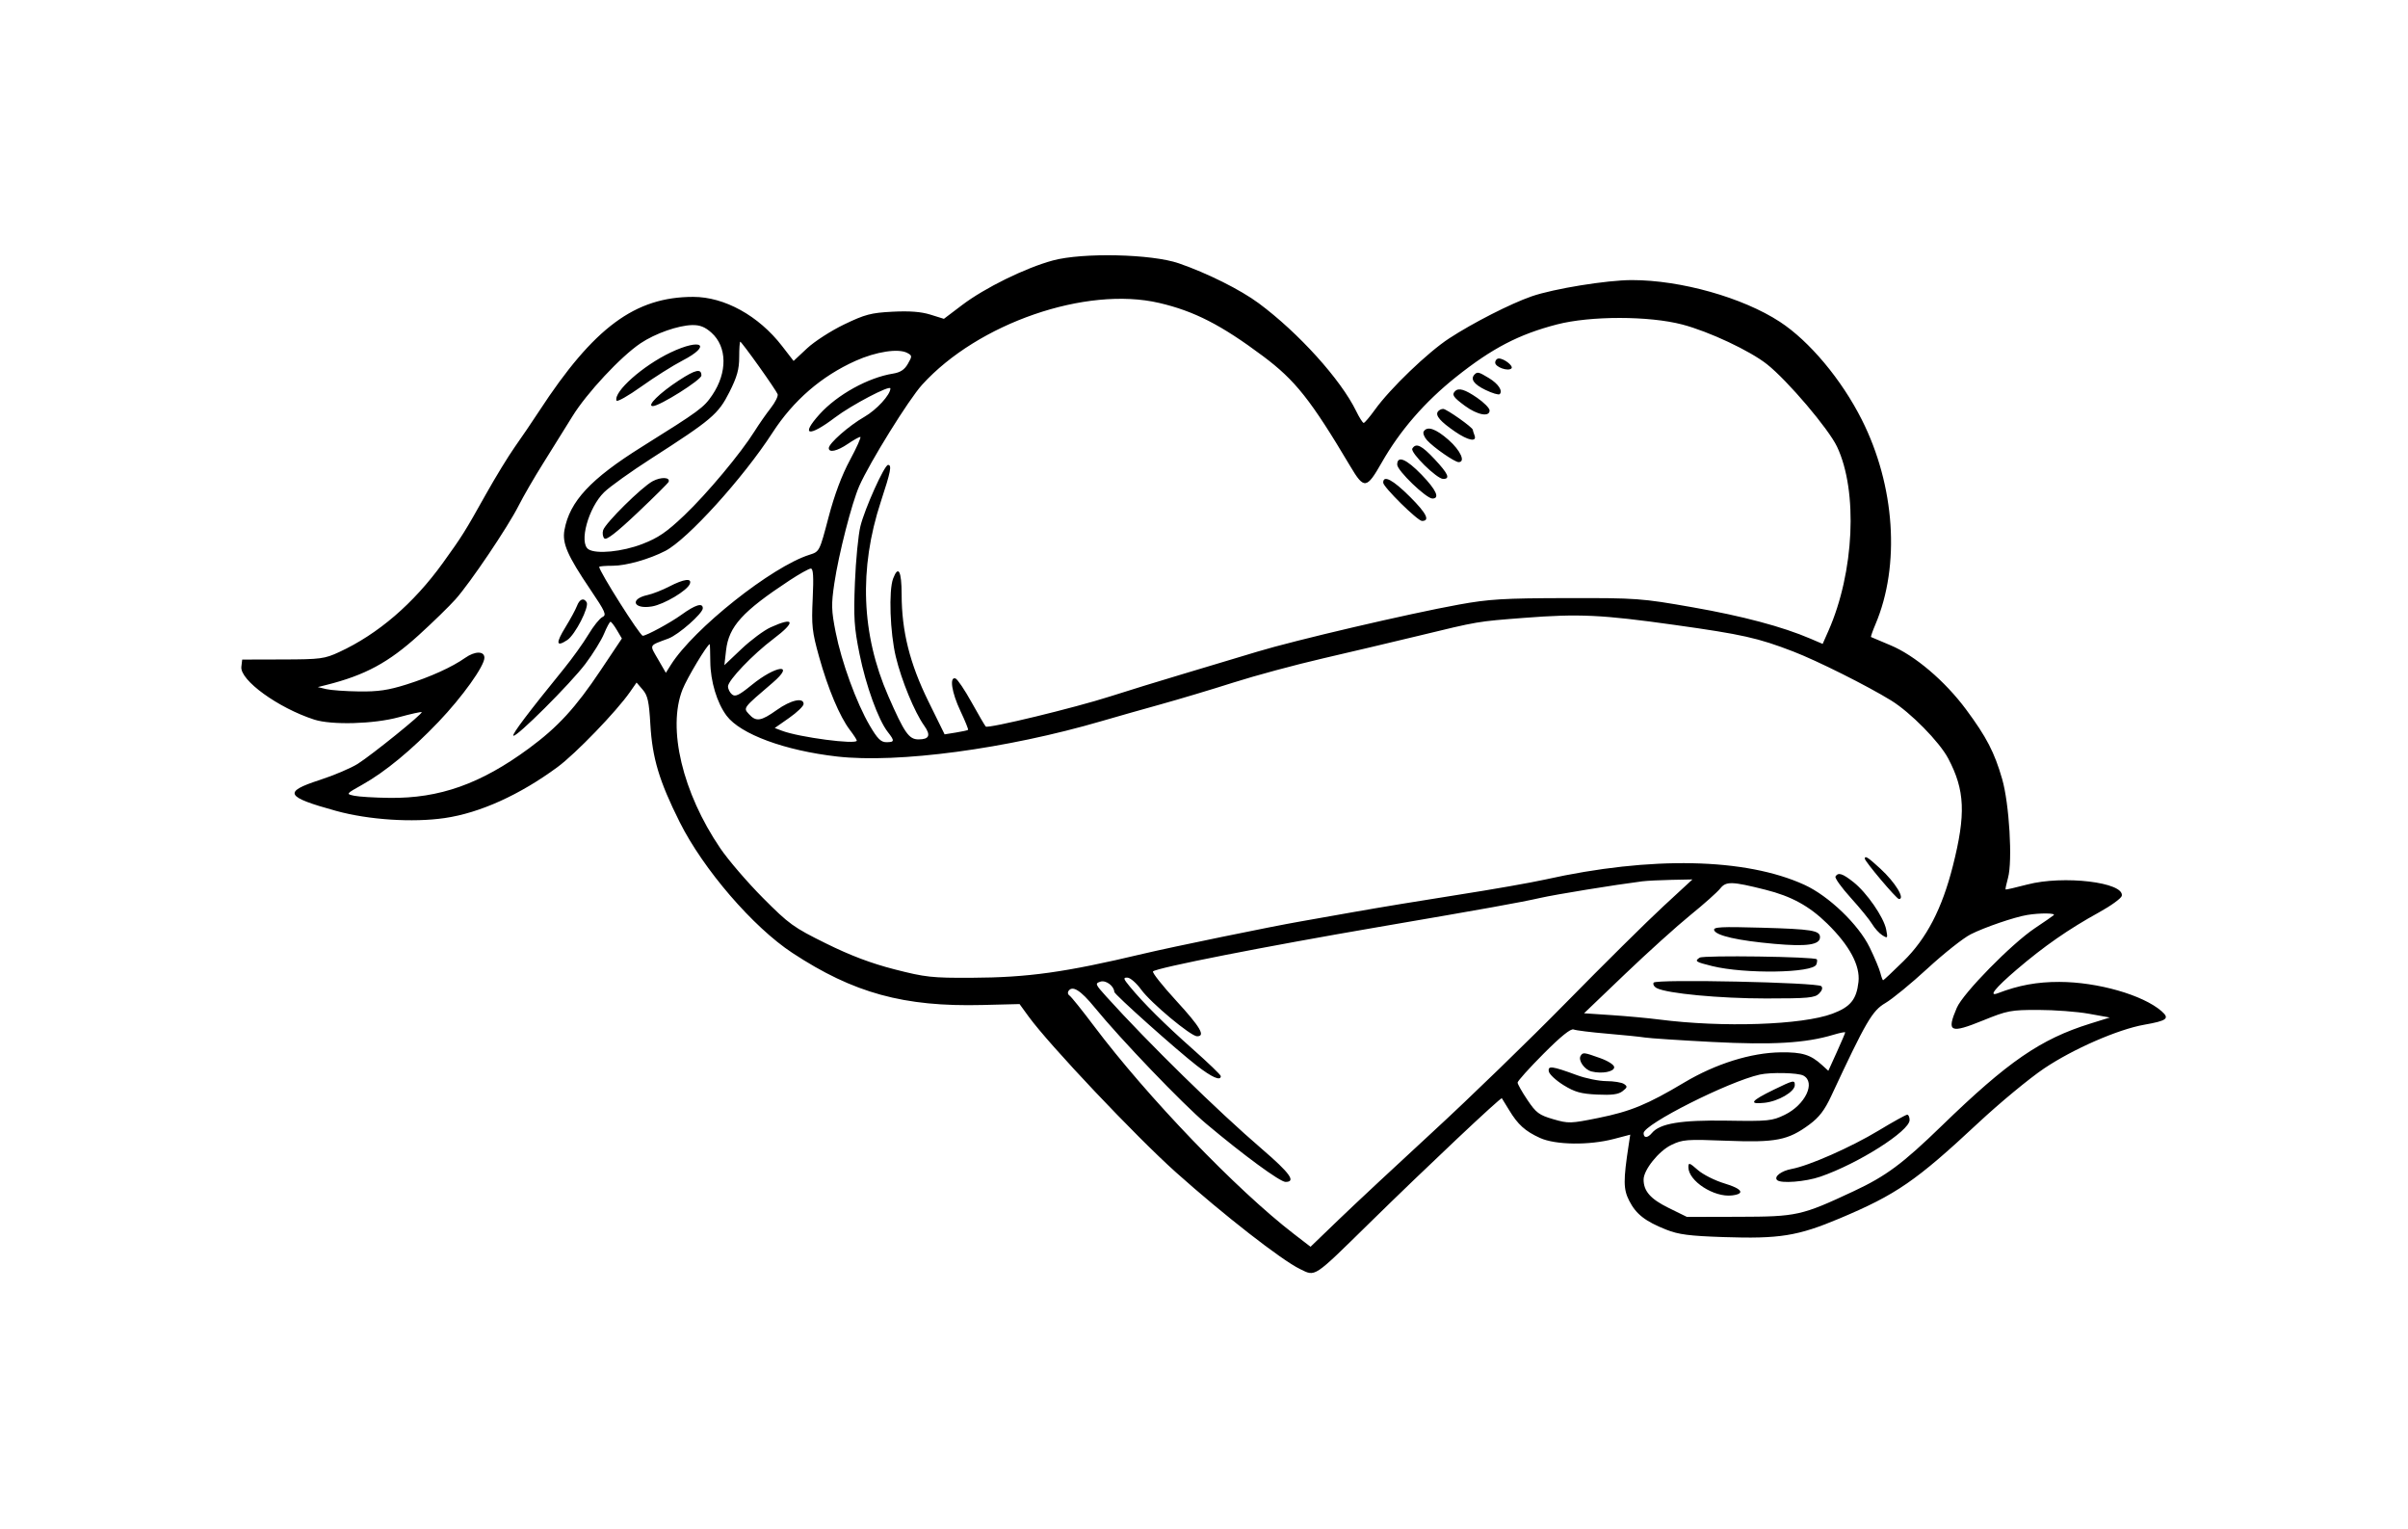 
<svg id="svg" version="1.1" width="2580" height="1638" xmlns="http://www.w3.org/2000/svg"><path d="M1128.053 279.000 C 1098.591 286.984,1055.249 308.268,1030.861 326.727 L 1011.328 341.511 996.914 337.022 C 986.884 333.898,974.517 332.945,956.256 333.889 C 933.240 335.079,926.880 336.749,904.546 347.466 C 890.539 354.187,872.599 365.747,864.678 373.156 L 850.276 386.627 837.818 370.525 C 812.801 338.194,776.246 318.000,742.735 318.000 C 680.395 318.000,636.209 350.735,577.743 440.232 C 570.461 451.379,558.795 468.557,551.819 478.406 C 544.842 488.254,530.770 511.258,520.548 529.527 C 498.121 569.608,495.178 574.302,474.494 603.000 C 443.173 646.457,405.044 679.221,363.406 698.457 C 347.704 705.711,343.401 706.276,303.000 706.384 L 259.500 706.500 258.601 714.230 C 256.938 728.531,297.924 758.233,336.632 770.779 C 355.284 776.825,400.651 775.557,427.301 768.246 C 440.225 764.700,451.256 762.256,451.815 762.815 C 453.299 764.299,398.733 808.399,383.310 818.180 C 376.069 822.772,357.702 830.569,342.494 835.505 C 302.899 848.358,305.718 853.617,360.250 868.621 C 394.992 878.181,442.175 881.273,476.566 876.244 C 514.265 870.732,556.844 851.479,597.410 821.601 C 616.705 807.389,660.469 762.062,674.937 741.304 L 682.043 731.109 688.565 738.691 C 693.970 744.975,695.383 751.348,696.810 775.887 C 698.917 812.090,706.290 836.669,728.195 880.500 C 753.464 931.060,806.832 993.010,849.000 1020.728 C 914.531 1063.804,968.475 1078.593,1052.439 1076.500 L 1092.379 1075.504 1102.193 1089.002 C 1124.122 1119.164,1217.291 1217.633,1260.000 1255.787 C 1311.020 1301.366,1373.003 1349.678,1392.791 1359.293 C 1409.752 1367.532,1406.433 1369.723,1467.130 1310.216 C 1529.361 1249.204,1608.079 1175.013,1609.120 1176.391 C 1609.581 1177.001,1613.075 1182.680,1616.886 1189.012 C 1626.277 1204.618,1634.032 1211.619,1650.000 1218.903 C 1666.544 1226.450,1702.567 1226.948,1729.103 1219.997 L 1746.705 1215.385 1745.012 1226.443 C 1739.169 1264.609,1739.259 1273.787,1745.604 1286.223 C 1752.908 1300.540,1762.752 1308.216,1785.245 1317.134 C 1798.439 1322.365,1809.975 1323.865,1846.500 1325.096 C 1906.590 1327.121,1926.139 1323.991,1970.828 1305.194 C 2031.782 1279.555,2052.796 1265.093,2119.500 1202.874 C 2142.600 1181.327,2174.352 1155.058,2190.060 1144.499 C 2221.140 1123.606,2269.267 1102.591,2297.371 1097.640 C 2321.987 1093.304,2324.952 1090.959,2315.840 1083.031 C 2295.949 1065.726,2247.474 1051.867,2206.500 1051.771 C 2182.568 1051.715,2162.861 1055.334,2140.611 1063.872 C 2129.938 1067.968,2137.571 1058.374,2160.750 1038.558 C 2189.966 1013.582,2216.387 995.220,2248.837 977.338 C 2261.825 970.181,2272.866 962.175,2273.372 959.547 C 2276.160 945.068,2210.808 937.284,2172.000 947.474 C 2159.625 950.723,2149.199 953.107,2148.831 952.772 C 2148.464 952.437,2149.639 946.839,2151.444 940.331 C 2156.439 922.321,2152.805 860.949,2145.177 834.484 C 2136.923 805.845,2128.485 789.569,2106.576 760.020 C 2083.885 729.416,2051.577 701.985,2025.436 691.128 C 2014.471 686.574,2005.129 682.623,2004.675 682.348 C 2004.221 682.074,2006.363 675.921,2009.435 668.675 C 2036.152 605.659,2030.434 520.255,1994.761 449.504 C 1973.059 406.462,1938.591 365.307,1906.964 344.672 C 1867.143 318.692,1800.981 300.040,1748.548 300.012 C 1721.698 299.998,1664.625 309.249,1641.000 317.445 C 1618.501 325.250,1578.157 345.817,1552.627 362.496 C 1529.751 377.440,1489.420 416.187,1473.133 438.866 C 1467.550 446.640,1462.131 453.000,1461.089 453.000 C 1460.048 453.000,1456.400 447.263,1452.983 440.250 C 1436.544 406.509,1391.273 356.431,1348.641 324.828 C 1329.128 310.363,1293.540 292.586,1263.000 282.047 C 1233.938 272.018,1159.978 270.348,1128.053 279.000 M1242.000 324.492 C 1279.601 333.265,1308.537 348.090,1353.209 381.468 C 1387.806 407.319,1404.403 428.258,1446.767 499.500 C 1461.501 524.279,1464.183 523.972,1480.312 495.653 C 1499.992 461.099,1526.553 430.494,1560.000 403.833 C 1598.619 373.048,1627.315 358.110,1668.188 347.511 C 1704.017 338.221,1766.810 338.261,1802.421 347.596 C 1831.062 355.105,1874.907 375.670,1893.253 390.200 C 1915.265 407.634,1959.225 459.379,1968.269 478.500 C 1990.800 526.141,1986.727 613.120,1959.032 675.729 L 1952.843 689.720 1939.738 684.102 C 1909.746 671.246,1867.014 659.871,1813.425 650.478 C 1758.461 640.844,1753.813 640.505,1678.500 640.656 C 1611.062 640.791,1595.448 641.727,1563.192 647.572 C 1509.418 657.316,1387.261 685.852,1347.000 698.074 C 1328.025 703.835,1292.250 714.573,1267.500 721.938 C 1242.750 729.303,1207.650 740.106,1189.500 745.946 C 1151.676 758.116,1058.669 780.639,1056.172 778.233 C 1055.252 777.347,1048.425 765.676,1041.000 752.297 C 1033.575 738.918,1025.813 727.416,1023.750 726.736 C 1017.017 724.517,1019.641 741.731,1029.076 761.676 C 1034.066 772.223,1037.727 781.273,1037.211 781.789 C 1036.696 782.304,1030.831 783.596,1024.178 784.660 L 1012.082 786.594 994.693 751.243 C 974.725 710.646,966.102 676.194,966.039 636.750 C 965.999 611.530,962.512 605.004,956.926 619.695 C 952.039 632.549,953.585 677.596,959.803 703.500 C 965.886 728.844,979.857 762.756,990.198 777.279 C 997.556 787.611,995.728 792.000,984.068 792.000 C 973.824 792.000,968.960 785.012,951.698 745.500 C 922.815 679.384,920.136 609.184,943.755 537.332 C 954.379 505.012,955.755 498.000,951.473 498.000 C 947.605 498.000,926.535 544.743,921.862 563.691 C 919.582 572.936,916.937 600.075,915.983 624.000 C 914.485 661.583,915.156 671.988,920.911 700.500 C 927.770 734.481,941.098 771.230,951.237 784.120 C 958.711 793.621,958.509 795.000,949.644 795.000 C 943.832 795.000,940.091 791.253,931.824 777.148 C 917.627 752.923,901.640 709.086,895.317 677.041 C 890.719 653.738,890.556 647.489,893.956 624.636 C 898.592 593.479,912.665 538.644,920.672 520.543 C 931.877 495.211,973.672 427.877,987.969 412.123 C 1047.805 346.188,1163.674 306.218,1242.000 324.492 M762.234 356.335 C 779.159 371.457,779.525 398.974,763.125 423.230 C 754.065 436.630,749.626 439.891,687.881 478.500 C 632.730 512.986,610.345 537.026,604.768 567.757 C 602.195 581.939,607.919 595.079,632.535 631.500 C 648.641 655.329,650.161 658.788,645.474 660.949 C 642.554 662.296,635.767 670.748,630.393 679.733 C 625.019 688.718,613.228 705.166,604.191 716.284 C 566.094 763.154,548.478 786.478,550.016 788.016 C 552.675 790.675,611.370 732.177,627.291 711.000 C 635.354 700.275,644.325 685.768,647.226 678.761 C 650.127 671.755,653.221 666.017,654.103 666.011 C 654.985 666.005,658.090 670.035,661.002 674.966 L 666.299 683.931 643.357 718.234 C 616.635 758.190,597.662 778.839,566.774 801.584 C 515.117 839.624,470.965 855.304,417.365 854.645 C 401.489 854.450,384.450 853.422,379.500 852.361 C 370.514 850.435,370.528 850.416,388.500 840.344 C 412.567 826.858,441.113 803.298,469.846 773.211 C 495.342 746.512,519.000 713.457,519.000 704.531 C 519.000 697.235,508.871 697.276,498.463 704.615 C 484.369 714.554,461.128 725.103,435.595 733.150 C 416.024 739.319,405.102 740.924,384.595 740.645 C 370.243 740.450,354.450 739.319,349.500 738.132 L 340.500 735.973 349.500 733.717 C 391.206 723.262,416.277 709.739,448.854 680.127 C 463.755 666.582,481.366 649.425,487.990 642.000 C 503.889 624.179,544.180 564.438,555.693 541.614 C 560.719 531.652,572.477 511.350,581.821 496.500 C 591.166 481.650,605.309 458.942,613.251 446.038 C 628.617 421.071,665.135 381.910,686.289 367.713 C 701.960 357.196,726.690 348.492,741.703 348.210 C 749.905 348.056,755.404 350.232,762.234 356.335 M813.026 392.250 C 823.327 406.688,832.395 420.161,833.176 422.191 C 833.958 424.222,830.607 430.972,825.731 437.191 C 820.855 443.411,813.118 454.493,808.536 461.818 C 793.694 485.551,757.427 528.947,733.168 552.000 C 714.162 570.062,705.275 576.127,688.111 582.750 C 666.684 591.018,638.971 593.744,630.562 588.411 C 619.965 581.690,630.363 543.697,647.308 527.226 C 653.463 521.242,676.078 505.065,697.562 491.276 C 762.600 449.534,769.637 443.557,781.516 419.969 C 789.718 403.682,792.000 395.541,792.000 382.575 C 792.000 373.459,792.517 366.000,793.149 366.000 C 793.780 366.000,802.725 377.813,813.026 392.250 M718.500 377.564 C 688.752 391.710,657.362 419.585,660.518 429.053 C 661.113 430.838,673.052 424.114,687.050 414.112 C 701.047 404.110,720.933 391.556,731.239 386.213 C 763.199 369.647,751.645 361.803,718.500 377.564 M972.044 378.024 C 977.399 380.889,977.433 381.501,972.703 389.743 C 969.110 396.004,964.676 398.925,956.868 400.173 C 930.138 404.447,897.060 422.744,878.078 443.755 C 857.318 466.734,866.350 468.628,894.623 447.225 C 912.367 433.792,954.000 411.958,954.000 416.084 C 954.000 422.856,939.172 439.043,926.146 446.490 C 909.623 455.936,888.000 474.927,888.000 479.993 C 888.000 485.231,896.939 483.258,908.356 475.500 C 914.426 471.375,920.436 468.000,921.712 468.000 C 922.987 468.000,918.026 479.138,910.687 492.750 C 901.886 509.075,894.060 529.984,887.697 554.174 C 878.055 590.828,878.043 590.850,867.275 594.248 C 826.888 606.989,743.169 673.447,718.827 712.090 L 713.416 720.680 704.984 706.090 C 695.720 690.061,694.767 691.943,716.204 683.935 C 727.040 679.887,753.000 657.032,753.000 651.540 C 753.000 645.295,745.035 647.725,730.078 658.535 C 718.384 666.986,692.564 681.000,688.686 681.000 C 685.654 681.000,642.000 612.004,642.000 607.212 C 642.000 606.545,648.539 606.000,656.530 606.000 C 670.864 606.000,695.613 599.008,712.873 590.083 C 736.612 577.807,796.266 512.020,827.656 463.500 C 850.028 428.919,880.061 402.950,916.694 386.510 C 938.651 376.657,962.622 372.981,972.044 378.024 M1602.000 388.443 C 1602.000 393.198,1615.876 398.124,1619.385 394.615 C 1621.877 392.123,1611.579 384.000,1605.927 384.000 C 1603.767 384.000,1602.000 385.999,1602.000 388.443 M727.312 407.510 C 706.598 421.042,692.456 435.000,699.460 435.000 C 706.803 435.000,751.500 406.871,751.500 402.250 C 751.500 394.430,745.257 395.788,727.312 407.510 M1580.000 401.000 C 1575.098 405.902,1578.996 411.562,1591.434 417.605 C 1598.823 421.195,1605.740 423.260,1606.805 422.195 C 1610.351 418.649,1605.316 411.104,1595.351 405.028 C 1584.560 398.449,1582.968 398.032,1580.000 401.000 M1559.000 419.000 C 1555.210 422.790,1557.039 425.510,1569.591 434.740 C 1582.955 444.568,1596.000 446.990,1596.000 439.644 C 1596.000 437.248,1590.019 431.173,1582.709 426.144 C 1569.584 417.113,1562.900 415.100,1559.000 419.000 M1540.419 441.131 C 1537.859 445.274,1543.384 451.600,1558.868 462.253 C 1573.030 471.997,1582.736 473.850,1579.821 466.255 C 1578.819 463.645,1578.000 461.007,1578.000 460.392 C 1578.000 457.861,1549.835 438.000,1546.246 438.000 C 1544.105 438.000,1541.483 439.409,1540.419 441.131 M1525.383 462.189 C 1524.299 463.943,1525.907 468.150,1528.956 471.538 C 1535.986 479.350,1558.556 495.000,1562.791 495.000 C 1570.507 495.000,1564.876 482.521,1552.078 471.255 C 1538.289 459.118,1529.191 456.028,1525.383 462.189 M1513.214 480.462 C 1510.625 484.652,1539.430 513.000,1546.277 513.000 C 1554.103 513.000,1551.715 507.507,1537.089 491.871 C 1523.092 476.907,1517.163 474.073,1513.214 480.462 M1497.000 497.699 C 1497.000 504.079,1528.109 534.000,1534.742 534.000 C 1543.052 534.000,1538.789 524.655,1523.080 508.436 C 1506.707 491.532,1497.000 487.536,1497.000 497.699 M699.239 515.462 C 687.518 521.759,648.668 560.171,646.221 567.881 C 645.221 571.028,645.813 575.013,647.534 576.734 C 649.708 578.908,660.571 570.490,683.082 549.190 C 700.912 532.319,715.895 517.441,716.377 516.127 C 718.241 511.050,708.177 510.660,699.239 515.462 M1482.000 517.024 C 1482.000 521.631,1518.891 558.000,1523.563 558.000 C 1532.444 558.000,1528.467 549.911,1510.993 532.438 C 1492.426 513.870,1482.000 508.328,1482.000 517.024 M870.750 641.256 C 869.380 670.145,870.094 676.643,877.585 703.506 C 887.127 737.722,899.713 767.624,910.558 781.843 C 914.651 787.209,918.000 792.365,918.000 793.300 C 918.000 797.860,856.234 789.743,837.906 782.774 L 830.076 779.797 845.538 768.973 C 854.042 763.020,861.000 756.316,861.000 754.075 C 861.000 746.733,847.358 749.786,832.288 760.500 C 815.267 772.601,810.071 773.366,802.408 764.898 C 796.245 758.088,795.728 758.769,827.898 731.268 C 852.657 710.103,831.541 712.419,805.365 733.740 C 791.824 744.769,787.768 746.712,784.298 743.832 C 781.934 741.870,780.000 738.003,780.000 735.238 C 780.000 728.760,806.604 700.944,828.750 684.268 C 852.968 666.033,851.491 660.236,825.620 671.977 C 818.536 675.192,804.500 685.625,794.428 695.161 L 776.116 712.500 777.940 696.558 C 780.861 671.017,795.440 654.958,845.859 621.751 C 856.507 614.738,866.807 609.000,868.749 609.000 C 871.331 609.000,871.868 617.657,870.750 641.256 M717.000 628.273 C 709.575 632.119,699.128 636.210,693.784 637.364 C 674.173 641.598,678.607 652.945,698.556 649.575 C 711.595 647.372,736.352 632.622,739.121 625.406 C 741.599 618.949,732.797 620.090,717.000 628.273 M618.165 649.066 C 616.687 652.953,611.163 663.145,605.889 671.716 C 595.247 689.013,595.817 693.431,607.689 685.652 C 616.185 680.085,631.607 650.026,628.525 645.040 C 625.367 639.931,620.991 641.632,618.165 649.066 M1794.000 669.343 C 1867.019 679.577,1883.398 683.248,1921.500 697.921 C 1947.052 707.760,2000.615 734.560,2026.194 750.303 C 2046.893 763.043,2077.938 794.568,2087.376 812.433 C 2105.331 846.417,2106.431 872.042,2092.325 927.689 C 2080.729 973.438,2064.228 1005.200,2039.378 1029.611 C 2027.962 1040.825,2018.178 1050.000,2017.636 1050.000 C 2017.094 1050.000,2015.761 1046.458,2014.675 1042.128 C 2013.588 1037.799,2008.438 1025.517,2003.230 1014.835 C 1991.247 990.260,1959.368 959.676,1933.326 947.771 C 1870.263 918.942,1768.807 916.873,1655.527 942.105 C 1640.570 945.437,1598.444 952.823,1561.916 958.518 C 1525.387 964.213,1475.925 972.366,1452.000 976.635 C 1428.075 980.904,1401.750 985.560,1393.500 986.982 C 1363.406 992.167,1255.649 1014.309,1224.495 1021.708 C 1140.815 1041.581,1101.510 1047.068,1040.802 1047.350 C 998.489 1047.546,991.398 1046.769,958.500 1038.328 C 933.251 1031.850,911.301 1023.560,885.000 1010.568 C 850.118 993.339,845.398 989.932,817.390 961.773 C 800.829 945.123,780.304 921.244,771.778 908.710 C 731.212 849.070,714.827 780.181,731.293 738.500 C 736.153 726.198,757.904 690.000,760.436 690.000 C 760.678 690.000,760.948 698.438,761.037 708.750 C 761.220 729.825,768.208 752.971,778.528 766.683 C 793.427 786.477,840.932 803.989,897.000 810.356 C 962.228 817.763,1078.526 802.171,1180.500 772.346 C 1195.350 768.003,1223.700 759.963,1243.500 754.479 C 1263.300 748.995,1298.400 738.478,1321.500 731.108 C 1344.600 723.738,1387.800 712.090,1417.500 705.224 C 1447.200 698.358,1493.100 687.509,1519.500 681.114 C 1584.684 665.326,1582.214 665.746,1633.268 661.802 C 1691.908 657.272,1715.914 658.398,1794.000 669.343 M1998.000 919.716 C 1998.000 922.693,2032.081 963.000,2034.598 963.000 C 2041.524 963.000,2030.655 945.211,2014.797 930.594 C 2001.590 918.420,1998.000 916.095,1998.000 919.716 M1966.594 938.848 C 1965.626 940.415,1972.983 950.689,1982.943 961.680 C 1992.903 972.670,2003.223 985.337,2005.876 989.828 C 2008.528 994.319,2013.437 999.703,2016.784 1001.793 C 2022.547 1005.393,2022.764 1005.063,2020.883 995.547 C 2018.296 982.459,2000.161 956.216,1985.896 944.918 C 1974.079 935.559,1969.514 934.123,1966.594 938.848 M1781.918 971.024 C 1764.638 986.988,1718.100 1033.041,1678.500 1073.365 C 1638.900 1113.689,1574.775 1175.870,1536.000 1211.546 C 1497.225 1247.223,1451.696 1289.699,1434.824 1305.938 L 1404.147 1335.464 1386.276 1321.712 C 1325.039 1274.592,1229.371 1175.102,1172.075 1098.955 C 1159.434 1082.156,1147.699 1067.550,1145.997 1066.498 C 1144.295 1065.446,1143.679 1063.329,1144.628 1061.793 C 1148.807 1055.032,1157.648 1060.488,1172.979 1079.290 C 1200.305 1112.802,1267.193 1182.542,1292.109 1203.499 C 1332.249 1237.261,1371.440 1266.000,1377.340 1266.000 C 1388.892 1266.000,1382.200 1256.642,1352.250 1230.914 C 1304.272 1189.701,1230.749 1117.712,1185.354 1067.500 C 1173.397 1054.275,1173.049 1053.389,1179.069 1051.478 C 1184.908 1049.625,1193.599 1056.085,1193.905 1062.506 C 1194.033 1065.200,1260.107 1124.238,1282.154 1141.358 C 1298.493 1154.045,1308.000 1158.211,1308.000 1152.683 C 1308.000 1151.408,1294.532 1138.438,1278.070 1123.860 C 1247.869 1097.114,1225.261 1074.659,1210.502 1056.750 C 1203.501 1048.255,1203.177 1047.024,1207.983 1047.183 C 1211.017 1047.284,1217.601 1053.022,1222.614 1059.933 C 1232.933 1074.161,1275.859 1110.000,1282.582 1110.000 C 1291.906 1110.000,1286.060 1100.060,1260.127 1071.814 C 1245.347 1055.716,1234.210 1041.633,1235.377 1040.518 C 1239.510 1036.572,1354.625 1013.926,1477.500 992.886 C 1591.807 973.314,1629.135 966.601,1650.000 961.862 C 1666.582 958.097,1729.432 947.869,1759.500 944.044 C 1764.450 943.414,1778.588 942.697,1790.918 942.449 L 1813.336 942.000 1781.918 971.024 M1891.500 953.026 C 1919.489 960.051,1938.495 970.467,1957.772 989.342 C 1981.639 1012.712,1993.199 1034.282,1991.229 1051.766 C 1989.095 1070.693,1982.624 1078.587,1963.320 1085.810 C 1930.816 1097.971,1845.706 1100.821,1777.500 1092.032 C 1765.950 1090.543,1743.154 1088.438,1726.842 1087.352 L 1697.184 1085.379 1741.029 1043.438 C 1765.144 1020.371,1796.716 991.886,1811.187 980.139 C 1825.659 968.392,1840.031 955.590,1843.125 951.690 C 1849.362 943.829,1855.540 944.000,1891.500 953.026 M2200.350 980.352 C 2198.783 981.646,2189.783 987.853,2180.352 994.147 C 2155.261 1010.890,2103.296 1063.833,2096.576 1079.499 C 2085.381 1105.595,2089.246 1107.454,2124.725 1093.034 C 2150.772 1082.447,2154.459 1081.747,2184.000 1081.781 C 2201.325 1081.801,2225.625 1083.637,2238.000 1085.861 L 2260.500 1089.905 2239.500 1096.448 C 2186.327 1113.015,2151.506 1136.968,2080.500 1205.826 C 2038.306 1246.744,2020.837 1259.708,1985.855 1276.068 C 1930.061 1302.160,1925.318 1303.213,1862.965 1303.365 L 1807.430 1303.500 1787.726 1293.813 C 1768.423 1284.324,1761.000 1275.894,1761.000 1263.459 C 1761.000 1253.167,1777.157 1232.975,1790.601 1226.467 C 1802.846 1220.539,1806.938 1220.224,1849.839 1221.899 C 1902.738 1223.965,1915.743 1221.430,1938.537 1204.610 C 1949.126 1196.795,1954.909 1189.246,1962.083 1173.876 C 1999.399 1093.917,2005.986 1082.613,2020.038 1074.417 C 2027.503 1070.063,2047.866 1053.364,2065.287 1037.310 C 2082.709 1021.255,2103.500 1004.807,2111.491 1000.758 C 2126.202 993.303,2158.265 982.335,2172.000 980.060 C 2185.721 977.786,2203.240 977.967,2200.350 980.352 M1836.602 996.363 C 1838.519 1002.196,1861.930 1007.511,1901.065 1011.000 C 1935.927 1014.108,1950.000 1012.064,1950.000 1003.895 C 1950.000 996.658,1941.238 995.232,1887.371 993.704 C 1843.936 992.472,1835.469 992.915,1836.602 996.363 M1821.087 1025.775 C 1815.340 1029.549,1816.601 1030.399,1834.500 1034.817 C 1869.424 1043.436,1942.531 1042.318,1946.064 1033.111 C 1946.987 1030.708,1947.197 1028.197,1946.533 1027.533 C 1943.711 1024.711,1825.234 1023.051,1821.087 1025.775 M1771.791 1052.530 C 1770.713 1054.273,1772.232 1056.936,1775.166 1058.448 C 1786.315 1064.194,1842.478 1069.500,1892.143 1069.500 C 1937.246 1069.500,1944.448 1068.838,1949.014 1064.271 C 1952.295 1060.991,1953.173 1058.035,1951.371 1056.338 C 1947.050 1052.267,1774.218 1048.602,1771.791 1052.530 M1722.000 1107.208 C 1739.325 1108.677,1757.550 1110.539,1762.500 1111.345 C 1767.450 1112.151,1799.790 1114.282,1834.366 1116.080 C 1899.112 1119.447,1934.542 1117.365,1964.150 1108.455 C 1971.217 1106.328,1977.000 1105.160,1977.000 1105.859 C 1977.000 1106.559,1972.935 1116.098,1967.966 1127.057 L 1958.931 1146.981 1952.216 1140.866 C 1939.935 1129.682,1931.048 1126.936,1908.000 1127.205 C 1876.168 1127.577,1838.314 1139.403,1804.593 1159.510 C 1764.988 1183.127,1747.032 1190.525,1712.330 1197.526 C 1682.654 1203.513,1680.498 1203.571,1664.161 1198.821 C 1649.030 1194.422,1645.844 1192.047,1636.529 1178.215 C 1630.738 1169.616,1626.000 1161.237,1626.000 1159.596 C 1626.000 1157.955,1638.479 1144.082,1653.731 1128.766 C 1672.337 1110.083,1682.949 1101.514,1685.981 1102.728 C 1688.466 1103.722,1704.675 1105.738,1722.000 1107.208 M1693.538 1130.938 C 1690.588 1135.712,1697.613 1145.789,1705.224 1147.699 C 1716.331 1150.487,1729.500 1148.015,1729.500 1143.142 C 1729.500 1140.631,1723.146 1136.506,1714.500 1133.404 C 1697.072 1127.153,1695.958 1127.022,1693.538 1130.938 M1659.470 1147.726 C 1660.057 1150.773,1667.147 1157.353,1675.226 1162.348 C 1687.229 1169.769,1693.810 1171.615,1711.208 1172.441 C 1727.104 1173.197,1734.021 1172.269,1738.500 1168.783 C 1743.681 1164.751,1743.886 1163.703,1740.000 1161.103 C 1737.525 1159.447,1729.054 1158.071,1721.175 1158.046 C 1713.296 1158.021,1699.121 1155.161,1689.675 1151.692 C 1662.795 1141.818,1658.217 1141.217,1659.470 1147.726 M1932.197 1152.106 C 1945.739 1159.353,1934.248 1183.472,1912.158 1194.165 C 1898.657 1200.701,1894.678 1201.101,1850.209 1200.386 C 1800.989 1199.594,1778.449 1203.319,1769.864 1213.664 C 1765.291 1219.174,1761.000 1219.236,1761.000 1213.794 C 1761.000 1204.350,1852.043 1158.451,1885.500 1151.027 C 1897.378 1148.392,1926.515 1149.065,1932.197 1152.106 M1900.823 1167.058 C 1875.837 1179.209,1873.006 1183.098,1890.476 1181.265 C 1905.358 1179.704,1923.000 1169.414,1923.000 1162.296 C 1923.000 1156.648,1921.615 1156.945,1900.823 1167.058 M2012.701 1211.034 C 1983.221 1228.839,1938.266 1248.675,1919.551 1252.135 C 1908.496 1254.178,1900.388 1260.388,1904.026 1264.026 C 1907.951 1267.951,1934.419 1265.877,1950.348 1260.396 C 1990.910 1246.441,2046.000 1211.511,2046.000 1199.748 C 2046.000 1196.587,2044.853 1194.000,2043.451 1194.000 C 2042.049 1194.000,2028.211 1201.665,2012.701 1211.034 M1809.000 1250.285 C 1809.000 1264.989,1836.379 1282.743,1855.583 1280.491 C 1870.159 1278.782,1866.828 1273.384,1847.653 1267.640 C 1837.502 1264.599,1824.652 1258.121,1819.098 1253.245 C 1810.056 1245.305,1809.000 1244.996,1809.000 1250.285 " stroke="none" fill="black" fill-rule="evenodd"/></svg>